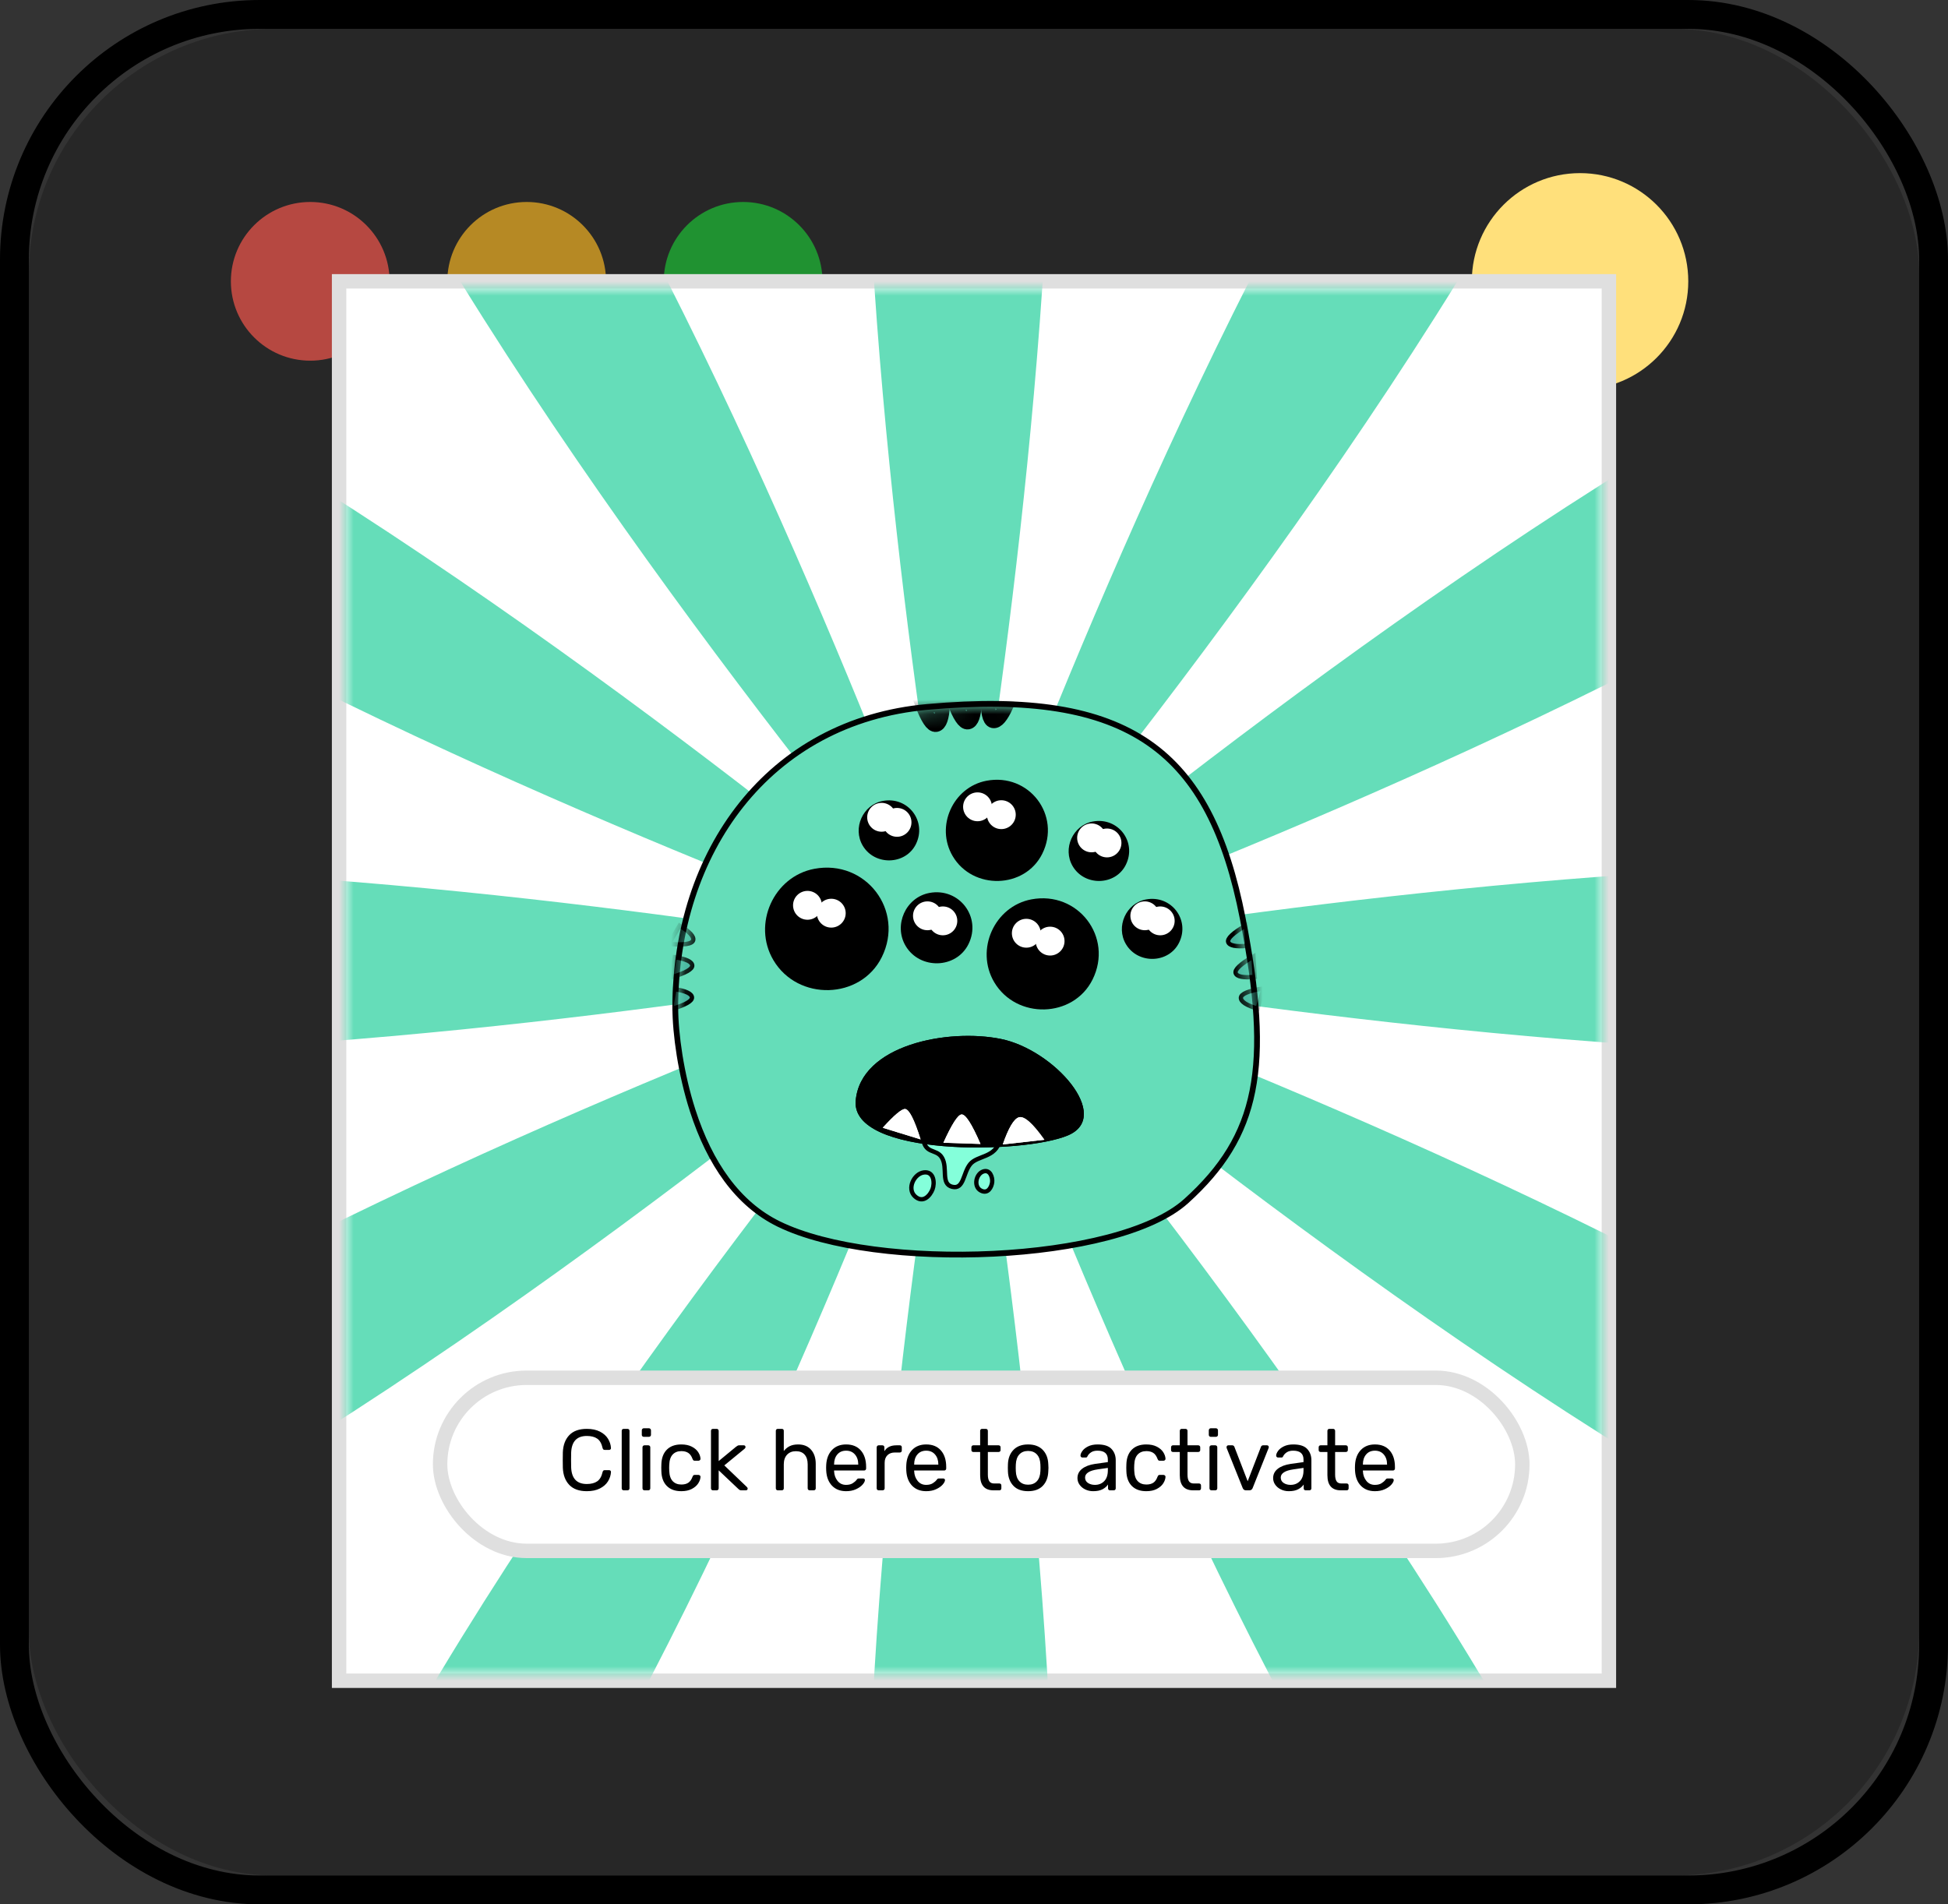 <?xml version="1.0" encoding="UTF-8"?>
<svg width="135px" height="132px" viewBox="0 0 135 132" version="1.1" xmlns="http://www.w3.org/2000/svg" xmlns:xlink="http://www.w3.org/1999/xlink">
    <rect x="0" y="0" width="135" height="132" fill="#333333" stroke="none"/>
    <!-- Generator: Sketch 51.3 (57544) - http://www.bohemiancoding.com/sketch -->
    <title>alien/how-to-step-2</title>
    <desc>Created with Sketch.</desc>
    <defs>
        <rect id="path-1" x="2" y="2" width="131" height="128" rx="17"></rect>
        <rect id="path-3" x="2" y="2" width="131" height="128" rx="17"></rect>
        <rect id="path-5" x="0" y="0" width="87" height="96"></rect>
        <path d="M35.07,34.105 C40.068,29.59 40.907,24.822 38.927,14.697 C36.947,4.571 32.607,-1.173 17.276,0.202 C4.849,1.316 0,12.207 0,20.833 C1.38892812e-16,22.997 0.836,32.609 7.043,35.656 C13.25,38.703 30.073,38.619 35.07,34.105 Z" id="path-7"></path>
        <path d="M0.259,8.05 C2.081,11.486 8.119,10.176 11.206,8.05 C14.294,5.924 16.232,0.089 12.861,0.089 C9.49,0.089 -1.564,4.614 0.259,8.05 Z" id="path-9"></path>
        <path d="M11.093,0.254 C10.988,1.661 10.749,2.409 10.376,2.499 C10.026,2.583 9.386,2.236 8.455,1.46 L11.093,0.254 Z" id="path-10"></path>
        <path d="M6.966,1.831 C7.062,3.342 6.981,4.147 6.722,4.249 C6.481,4.342 5.812,3.95 4.714,3.071 L6.966,1.831 Z" id="path-11"></path>
        <path d="M3.524,3.974 C3.461,5.423 3.297,6.194 3.033,6.286 C2.814,6.363 2.203,6.078 1.199,5.432 L3.524,3.974 Z" id="path-12"></path>
    </defs>
    <g id="alien/how-to-step-2" stroke="none" stroke-width="1" fill="none" fill-rule="evenodd">
        <mask id="mask-2" fill="white">
            <use xlink:href="#path-1"></use>
        </mask>
        <rect stroke="#000000" stroke-width="2" x="1" y="1" width="133" height="130" rx="17"></rect>
        <g id="Group" mask="url(#mask-2)" fill-rule="nonzero">
            <g transform="translate(16, 14)" id="Oval-4">
                <circle fill="#FF6259" cx="5.5" cy="5.5" r="5.5"></circle>
                <circle fill="#FFBF2F" cx="20.5" cy="5.5" r="5.5"></circle>
                <circle fill="#29CC41" cx="35.5" cy="5.5" r="5.5"></circle>
            </g>
        </g>
        <path d="" id="Path-15" stroke="#979797" fill-rule="nonzero" mask="url(#mask-2)"></path>
        <mask id="mask-4" fill="white">
            <use xlink:href="#path-3"></use>
        </mask>
        <use id="Rectangle-3" fill-opacity="0.3" fill="#0D0D0D" fill-rule="nonzero" xlink:href="#path-3"></use>
        <circle id="Oval-3" fill="#FFE07B" fill-rule="nonzero" mask="url(#mask-4)" cx="109.5" cy="19.5" r="7.5"></circle>
        <g id="Shape" mask="url(#mask-4)">
            <g transform="translate(24, 20)">
                <mask id="mask-6" fill="white">
                    <use xlink:href="#path-5"></use>
                </mask>
                <g id="Mask" stroke="none" fill="none" fill-rule="nonzero">
                    <use fill="#FFFFFF" xlink:href="#path-5"></use>
                    <rect stroke="#DFDFDF" stroke-width="1" fill="#FFFFFF" fill-rule="evenodd" x="-0.5" y="-0.5" width="88" height="97"></rect>
                </g>
                <path d="M81.453,-8 C66.412,18.532 42.584,46.416 42.584,46.416 C42.584,46.416 70.468,22.588 97,7.547 L97,22.419 C71.82,36.107 42.584,46.416 42.584,46.416 C42.584,46.416 69.792,41.346 97,40.163 L97,52.837 C69.792,51.654 42.584,46.584 42.584,46.584 C42.584,46.584 71.82,56.893 97,70.581 L97,85.453 C70.468,70.412 42.584,46.584 42.584,46.584 C42.584,46.584 66.412,74.468 81.453,101 L66.581,101 C52.893,75.82 42.584,46.753 42.584,46.584 C42.584,46.584 47.654,73.792 48.837,101 L36.332,101 C37.515,73.792 42.584,46.753 42.584,46.584 C42.584,46.584 32.276,75.82 18.588,101 L3.547,101 C18.588,74.468 42.247,46.584 42.416,46.584 C42.416,46.584 14.532,70.412 -12,85.453 L-12,70.581 C13.18,56.893 42.247,46.584 42.416,46.584 C42.416,46.584 15.208,51.654 -12,52.837 L-12,40.332 C15.208,41.515 42.247,46.584 42.416,46.584 C42.416,46.584 13.18,36.276 -12,22.588 L-12,7.716 C14.532,22.757 42.416,46.416 42.416,46.584 C42.416,46.584 18.588,18.701 3.547,-7.831 L18.419,-7.831 C32.107,17.349 42.416,46.584 42.416,46.584 C42.416,46.584 37.346,19.377 36.163,-7.831 L48.668,-7.831 C47.485,19.377 42.416,46.584 42.416,46.584 C42.416,46.584 52.724,17.349 66.412,-7.831 L81.453,-7.831 L81.453,-8 Z" id="Shape" stroke="none" fill="#65DDB9" fill-rule="nonzero" mask="url(#mask-6)"></path>
                <g id="Group" stroke="none" stroke-width="1" fill="none" fill-rule="evenodd" mask="url(#mask-6)">
                    <g transform="translate(23, 29)">
                        <g id="head-container">
                            <g id="head">
                                <mask id="mask-8" fill="white">
                                    <use xlink:href="#path-7"></use>
                                </mask>
                                <g id="head-mask" fill-rule="nonzero" fill="#65DDB9">
                                    <use xlink:href="#path-7"></use>
                                    <path stroke="#000000" stroke-width="0.4" d="M35.204,34.253 C30.444,38.553 13.731,39.162 6.955,35.836 C4.134,34.451 2.195,31.672 1.003,27.975 C0.191,25.456 -0.2,22.66 -0.2,20.833 C-0.2,10.122 6.207,0.994 17.258,0.002 C31.331,-1.26 36.851,3.039 39.123,14.658 C41.137,24.958 40.21,29.731 35.204,34.253 Z" fill-rule="evenodd"></path>
                                </g>
                                <g id="top-marks" mask="url(#mask-8)" fill="#46B29D" fill-rule="nonzero" stroke="#000000">
                                    <g transform="translate(16.865, -0.787)">
                                        <path d="M1.264,0.553 C0.464,0.747 0.065,0.975 0.065,1.235 C0.065,1.495 0.593,1.726 1.651,1.928 L1.264,0.553 Z" id="top-mark-1" transform="translate(0.858, 1.241) scale(-1, 1) rotate(-80) translate(-0.858, -1.241) "></path>
                                        <path d="M3.478,0.378 C2.679,0.573 2.28,0.8 2.28,1.06 C2.28,1.32 2.808,1.551 3.865,1.753 L3.478,0.378 Z" id="top-mark-2" transform="translate(3.072, 1.066) scale(-1, 1) rotate(-80) translate(-3.072, -1.066) "></path>
                                        <path d="M5.516,0.291 C4.716,0.485 4.317,0.712 4.317,0.972 C4.317,1.232 4.845,1.463 5.902,1.666 L5.516,0.291 Z" id="top-mark-3" transform="translate(5.11, 0.978) scale(-1, 1) rotate(-101) translate(-5.11, -0.978) "></path>
                                    </g>
                                </g>
                                <g id="right-marks" mask="url(#mask-8)" fill="#46B29D" fill-rule="nonzero" stroke="#000000" stroke-width="0.3">
                                    <g transform="translate(39.349, 18.182) rotate(-279) translate(-39.349, -18.182) translate(36.349, 17.182)">
                                        <path d="M1.413,0.66 C1.359,1.456 1.205,1.876 0.95,1.921 C0.696,1.965 0.379,1.499 0,0.525 L1.413,0.66 Z" id="right-mark-1"></path>
                                        <path d="M3.62,0.485 C3.566,1.281 3.412,1.702 3.158,1.746 C2.903,1.79 2.586,1.325 2.208,0.35 L3.62,0.485 Z" id="right-mark-2"></path>
                                        <path d="M5.828,0.632 C5.473,1.364 5.163,1.706 4.899,1.657 C4.634,1.607 4.502,1.055 4.503,-1.42108547e-14 L5.828,0.632 Z" id="right-mark-3"></path>
                                    </g>
                                </g>
                                <g id="left-marks" mask="url(#mask-8)" fill="#46B29D" fill-rule="nonzero" stroke="#000000" stroke-width="0.3">
                                    <g transform="translate(0.216, 18.01) rotate(-85) translate(-0.216, -18.01) translate(-2.784, 17.01)">
                                        <path d="M1.413,0.66 C1.359,1.456 1.205,1.876 0.95,1.921 C0.696,1.965 0.379,1.499 0,0.525 L1.413,0.66 Z" id="left-mark-1"></path>
                                        <path d="M3.62,0.485 C3.566,1.281 3.412,1.702 3.158,1.746 C2.903,1.79 2.586,1.325 2.208,0.35 L3.62,0.485 Z" id="left-mark-2"></path>
                                        <path d="M5.828,0.632 C5.473,1.364 5.163,1.706 4.899,1.657 C4.634,1.607 4.502,1.055 4.503,-1.42108547e-14 L5.828,0.632 Z" id="left-mark-3"></path>
                                    </g>
                                </g>
                                <g id="slime" mask="url(#mask-8)" fill="#84FFDA" fill-rule="nonzero" stroke="#000000" stroke-width="0.3">
                                    <g transform="translate(16.159, 29.376)">
                                        <path d="M6.189,0.794 C5.853,2.016 4.588,1.751 4.056,2.35 C3.524,2.95 3.531,4.087 2.736,3.848 C1.94,3.609 2.505,2.547 2.138,1.814 C1.771,1.08 0.885,1.594 0.885,0.15 L6.189,0.794 Z" id="slime-3" transform="translate(3.537, 2.015) rotate(-3) translate(-3.537, -2.015) "></path>
                                        <path d="M0.879,2.89 C1.577,2.812 1.626,3.639 1.468,4.056 C1.309,4.473 0.822,5.073 0.249,4.548 C-0.325,4.023 0.181,2.968 0.879,2.89 Z" id="slime-2"></path>
                                        <path d="M5.134,2.831 C5.653,2.773 5.69,3.389 5.572,3.699 C5.454,4.009 5.091,4.455 4.665,4.065 C4.238,3.674 4.614,2.889 5.134,2.831 Z" id="slime-1" transform="translate(5.053, 3.522) rotate(-14) translate(-5.053, -3.522) "></path>
                                    </g>
                                </g>
                                <g id="mouth" mask="url(#mask-8)" fill-rule="nonzero">
                                    <g transform="translate(19.963, 26.813) scale(1, -1) rotate(23) translate(-19.963, -26.813) translate(12.463, 21.313)">
                                        <g id="mouth-bg">
                                            <use fill="#000000" xlink:href="#path-9"></use>
                                            <use fill="#000000" xlink:href="#path-9"></use>
                                        </g>
                                        <g id="tooth-3" transform="translate(9.774, 1.382) rotate(8) translate(-9.774, -1.382) ">
                                            <use fill="#FFFFFF" xlink:href="#path-10"></use>
                                            <use fill="#FFFFFF" xlink:href="#path-10"></use>
                                        </g>
                                        <g id="tooth-2" transform="translate(5.859, 3.047) rotate(4) translate(-5.859, -3.047) ">
                                            <use fill="#FFFFFF" xlink:href="#path-11"></use>
                                            <use fill="#FFFFFF" xlink:href="#path-11"></use>
                                        </g>
                                        <g id="tooth-1" transform="translate(2.361, 5.136) rotate(-8) translate(-2.361, -5.136) ">
                                            <use fill="#FFFFFF" xlink:href="#path-12"></use>
                                            <use fill="#FFFFFF" xlink:href="#path-12"></use>
                                        </g>
                                    </g>
                                </g>
                            </g>
                        </g>
                        <g id="eyes" transform="translate(6, 5)">
                            <g id="eye7" transform="translate(12.502, 0)">
                                <path d="M2.868,0.117 C0.534,0.557 -0.693,3.292 0.523,5.346 C1.924,7.713 5.518,7.615 6.729,5.178 C8.057,2.505 5.812,-0.438 2.868,0.117" id="head-left-eye" fill="#000000"></path>
                                <g id="head-left-glare" transform="translate(1.537, 1.223)" fill="#FFFFFF" fill-rule="nonzero">
                                    <ellipse id="head-left-glare-2" cx="0.706" cy="0.701" rx="1" ry="1"></ellipse>
                                    <ellipse id="head-left-glare-1" cx="2.354" cy="1.246" rx="1" ry="1"></ellipse>
                                </g>
                            </g>
                            <g id="eye6" transform="translate(0, 6.115)">
                                <path d="M3.435,0.107 C0.61,0.639 -0.874,3.949 0.597,6.436 C2.292,9.3 6.642,9.182 8.108,6.232 C9.715,2.997 6.998,-0.564 3.435,0.107" id="head-left-eye" fill="#000000"></path>
                                <g id="head-left-glare" transform="translate(2.254, 1.936)" fill="#FFFFFF" fill-rule="nonzero">
                                    <ellipse id="head-left-glare-2" cx="0.706" cy="0.701" rx="1" ry="1"></ellipse>
                                    <ellipse id="head-left-glare-1" cx="2.354" cy="1.246" rx="1" ry="1"></ellipse>
                                </g>
                            </g>
                            <g id="eye5" transform="translate(15.371, 8.255)">
                                <path d="M3.105,0.085 C0.542,0.568 -0.805,3.571 0.53,5.827 C2.069,8.427 6.015,8.319 7.345,5.642 C8.804,2.707 6.338,-0.524 3.105,0.085" id="head-left-eye" fill="#000000"></path>
                                <g id="head-left-glare" transform="translate(2.049, 1.732)" fill="#FFFFFF" fill-rule="nonzero">
                                    <ellipse id="head-left-glare-2" cx="0.706" cy="0.701" rx="1" ry="1"></ellipse>
                                    <ellipse id="head-left-glare-1" cx="2.354" cy="1.246" rx="1" ry="1"></ellipse>
                                </g>
                            </g>
                            <g id="eye4" transform="translate(6.456, 1.427)">
                                <path d="M1.725,0.09 C0.34,0.351 -0.387,1.973 0.334,3.191 C1.165,4.595 3.296,4.537 4.014,3.091 C4.802,1.506 3.47,-0.239 1.725,0.09" id="head-left-eye" fill="#000000"></path>
                                <g id="head-left-glare" transform="translate(1.23, 0.815)" fill="#FFFFFF" fill-rule="nonzero">
                                    <ellipse id="head-left-glare-2" cx="0.412" cy="0.409" rx="1" ry="1"></ellipse>
                                    <circle id="head-left-glare-1" cx="1.48" cy="0.76" r="1"></circle>
                                </g>
                            </g>
                            <g id="eye3" transform="translate(24.696, 8.255)">
                                <path d="M1.725,0.09 C0.34,0.351 -0.387,1.973 0.334,3.191 C1.165,4.595 3.296,4.537 4.014,3.091 C4.802,1.506 3.47,-0.239 1.725,0.09" id="head-left-eye" fill="#000000"></path>
                                <g id="head-left-glare" transform="translate(1.23, 0.815)" fill="#FFFFFF" fill-rule="nonzero">
                                    <ellipse id="head-left-glare-2" cx="0.412" cy="0.409" rx="1" ry="1"></ellipse>
                                    <circle id="head-left-glare-1" cx="1.48" cy="0.76" r="1"></circle>
                                </g>
                            </g>
                            <g id="eye2" transform="translate(9.325, 7.847)">
                                <path d="M2.082,0.048 C0.443,0.356 -0.417,2.276 0.436,3.718 C1.419,5.379 3.941,5.31 4.791,3.599 C5.723,1.724 4.148,-0.342 2.082,0.048" id="head-left-eye" fill="#000000"></path>
                                <g id="head-left-glare" transform="translate(1.537, 1.223)" fill="#FFFFFF" fill-rule="nonzero">
                                    <ellipse id="head-left-glare-2" cx="0.412" cy="0.409" rx="1" ry="1"></ellipse>
                                    <circle id="head-left-glare-1" cx="1.48" cy="0.76" r="1"></circle>
                                </g>
                            </g>
                            <g id="eye1" transform="translate(21.007, 2.854)">
                                <path d="M1.725,0.09 C0.34,0.351 -0.387,1.973 0.334,3.191 C1.165,4.595 3.296,4.537 4.014,3.091 C4.802,1.506 3.47,-0.239 1.725,0.09" id="head-left-eye" fill="#000000"></path>
                                <g id="head-left-glare" transform="translate(1.23, 0.815)" fill="#FFFFFF" fill-rule="nonzero">
                                    <ellipse id="head-left-glare-2" cx="0.412" cy="0.409" rx="1" ry="1"></ellipse>
                                    <circle id="head-left-glare-1" cx="1.48" cy="0.76" r="1"></circle>
                                </g>
                            </g>
                        </g>
                    </g>
                </g>
                <g id="Group-2" stroke="none" stroke-width="1" fill="none" fill-rule="evenodd" mask="url(#mask-6)">
                    <g transform="translate(6, 75)">
                        <rect id="Rectangle" stroke="#DFDFDF" stroke-width="1" fill="#FFFFFF" fill-rule="nonzero" x="0.5" y="0.5" width="75" height="12" rx="6"></rect>
                        <path d="M10.668,8.362 C10.136,8.362 9.731,8.217 9.453,7.927 C9.175,7.637 9.026,7.24 9.006,6.736 C9.002,6.628 9,6.452 9,6.208 C9,5.96 9.002,5.78 9.006,5.668 C9.026,5.164 9.175,4.767 9.453,4.477 C9.731,4.187 10.136,4.042 10.668,4.042 C11.024,4.042 11.326,4.105 11.574,4.231 C11.822,4.357 12.009,4.522 12.135,4.726 C12.261,4.93 12.33,5.148 12.342,5.38 C12.342,5.416 12.329,5.445 12.303,5.467 C12.277,5.489 12.246,5.5 12.21,5.5 L11.91,5.5 C11.87,5.5 11.838,5.49 11.814,5.47 C11.79,5.45 11.772,5.416 11.76,5.368 C11.692,5.06 11.569,4.844 11.391,4.72 C11.213,4.596 10.972,4.534 10.668,4.534 C9.972,4.534 9.61,4.922 9.582,5.698 C9.578,5.806 9.576,5.972 9.576,6.196 C9.576,6.42 9.578,6.59 9.582,6.706 C9.61,7.478 9.972,7.864 10.668,7.864 C10.968,7.864 11.208,7.802 11.388,7.678 C11.568,7.554 11.692,7.34 11.76,7.036 C11.772,6.988 11.79,6.954 11.814,6.934 C11.838,6.914 11.87,6.904 11.91,6.904 L12.21,6.904 C12.246,6.904 12.277,6.915 12.303,6.937 C12.329,6.959 12.342,6.988 12.342,7.024 C12.33,7.256 12.261,7.474 12.135,7.678 C12.009,7.882 11.822,8.047 11.574,8.173 C11.326,8.299 11.024,8.362 10.668,8.362 Z M13.224,8.302 C13.184,8.302 13.151,8.289 13.125,8.263 C13.099,8.237 13.086,8.204 13.086,8.164 L13.086,4.18 C13.086,4.136 13.099,4.102 13.125,4.078 C13.151,4.054 13.184,4.042 13.224,4.042 L13.488,4.042 C13.528,4.042 13.561,4.055 13.587,4.081 C13.613,4.107 13.626,4.14 13.626,4.18 L13.626,8.164 C13.626,8.204 13.613,8.237 13.587,8.263 C13.561,8.289 13.528,8.302 13.488,8.302 L13.224,8.302 Z M14.616,4.594 C14.576,4.594 14.543,4.581 14.517,4.555 C14.491,4.529 14.478,4.496 14.478,4.456 L14.478,4.144 C14.478,4.104 14.491,4.07 14.517,4.042 C14.543,4.014 14.576,4 14.616,4 L14.97,4 C15.01,4 15.044,4.014 15.072,4.042 C15.1,4.07 15.114,4.104 15.114,4.144 L15.114,4.456 C15.114,4.496 15.1,4.529 15.072,4.555 C15.044,4.581 15.01,4.594 14.97,4.594 L14.616,4.594 Z M14.664,8.302 C14.624,8.302 14.591,8.289 14.565,8.263 C14.539,8.237 14.526,8.204 14.526,8.164 L14.526,5.32 C14.526,5.28 14.539,5.247 14.565,5.221 C14.591,5.195 14.624,5.182 14.664,5.182 L14.928,5.182 C14.968,5.182 15.001,5.195 15.027,5.221 C15.053,5.247 15.066,5.28 15.066,5.32 L15.066,8.164 C15.066,8.204 15.053,8.237 15.027,8.263 C15.001,8.289 14.968,8.302 14.928,8.302 L14.664,8.302 Z M17.214,8.362 C16.786,8.362 16.452,8.241 16.212,7.999 C15.972,7.757 15.846,7.418 15.834,6.982 L15.828,6.742 L15.834,6.502 C15.846,6.066 15.972,5.727 16.212,5.485 C16.452,5.243 16.786,5.122 17.214,5.122 C17.502,5.122 17.745,5.173 17.943,5.275 C18.141,5.377 18.289,5.504 18.387,5.656 C18.485,5.808 18.538,5.96 18.546,6.112 C18.55,6.148 18.537,6.18 18.507,6.208 C18.477,6.236 18.444,6.25 18.408,6.25 L18.144,6.25 C18.104,6.25 18.074,6.241 18.054,6.223 C18.034,6.205 18.014,6.172 17.994,6.124 C17.922,5.928 17.823,5.789 17.697,5.707 C17.571,5.625 17.412,5.584 17.22,5.584 C16.968,5.584 16.768,5.662 16.62,5.818 C16.472,5.974 16.392,6.212 16.38,6.532 L16.374,6.742 L16.38,6.952 C16.392,7.272 16.472,7.51 16.62,7.666 C16.768,7.822 16.968,7.9 17.22,7.9 C17.416,7.9 17.576,7.859 17.7,7.777 C17.824,7.695 17.922,7.556 17.994,7.36 C18.014,7.312 18.034,7.279 18.054,7.261 C18.074,7.243 18.104,7.234 18.144,7.234 L18.408,7.234 C18.444,7.234 18.477,7.248 18.507,7.276 C18.537,7.304 18.55,7.336 18.546,7.372 C18.538,7.52 18.485,7.67 18.387,7.822 C18.289,7.974 18.141,8.102 17.943,8.206 C17.745,8.31 17.502,8.362 17.214,8.362 Z M19.41,8.302 C19.37,8.302 19.337,8.289 19.311,8.263 C19.285,8.237 19.272,8.204 19.272,8.164 L19.272,4.18 C19.272,4.136 19.285,4.102 19.311,4.078 C19.337,4.054 19.37,4.042 19.41,4.042 L19.668,4.042 C19.708,4.042 19.741,4.055 19.767,4.081 C19.793,4.107 19.806,4.14 19.806,4.18 L19.806,6.274 L21.006,5.284 C21.066,5.24 21.108,5.212 21.132,5.2 C21.156,5.188 21.194,5.182 21.246,5.182 L21.546,5.182 C21.582,5.182 21.611,5.193 21.633,5.215 C21.655,5.237 21.666,5.268 21.666,5.308 C21.666,5.344 21.644,5.382 21.6,5.422 L20.196,6.574 L21.75,8.062 C21.794,8.106 21.816,8.144 21.816,8.176 C21.816,8.212 21.805,8.242 21.783,8.266 C21.761,8.29 21.732,8.302 21.696,8.302 L21.402,8.302 C21.342,8.302 21.299,8.296 21.273,8.284 C21.247,8.272 21.21,8.244 21.162,8.2 L19.806,6.916 L19.806,8.164 C19.806,8.204 19.793,8.237 19.767,8.263 C19.741,8.289 19.708,8.302 19.668,8.302 L19.41,8.302 Z M23.904,8.302 C23.864,8.302 23.831,8.289 23.805,8.263 C23.779,8.237 23.766,8.204 23.766,8.164 L23.766,4.18 C23.766,4.136 23.779,4.102 23.805,4.078 C23.831,4.054 23.864,4.042 23.904,4.042 L24.18,4.042 C24.224,4.042 24.258,4.054 24.282,4.078 C24.306,4.102 24.318,4.136 24.318,4.18 L24.318,5.578 C24.434,5.43 24.571,5.317 24.729,5.239 C24.887,5.161 25.082,5.122 25.314,5.122 C25.698,5.122 25.997,5.245 26.211,5.491 C26.425,5.737 26.532,6.062 26.532,6.466 L26.532,8.164 C26.532,8.204 26.519,8.237 26.493,8.263 C26.467,8.289 26.434,8.302 26.394,8.302 L26.112,8.302 C26.072,8.302 26.039,8.289 26.013,8.263 C25.987,8.237 25.974,8.204 25.974,8.164 L25.974,6.502 C25.974,6.214 25.904,5.99 25.764,5.83 C25.624,5.67 25.422,5.59 25.158,5.59 C24.902,5.59 24.698,5.671 24.546,5.833 C24.394,5.995 24.318,6.218 24.318,6.502 L24.318,8.164 C24.318,8.204 24.305,8.237 24.279,8.263 C24.253,8.289 24.22,8.302 24.18,8.302 L23.904,8.302 Z M28.638,8.362 C28.23,8.362 27.904,8.235 27.66,7.981 C27.416,7.727 27.282,7.38 27.258,6.94 L27.252,6.736 L27.258,6.538 C27.282,6.106 27.416,5.762 27.66,5.506 C27.904,5.25 28.23,5.122 28.638,5.122 C29.078,5.122 29.419,5.262 29.661,5.542 C29.903,5.822 30.024,6.202 30.024,6.682 L30.024,6.79 C30.024,6.83 30.011,6.863 29.985,6.889 C29.959,6.915 29.926,6.928 29.886,6.928 L27.804,6.928 L27.804,6.982 C27.816,7.242 27.896,7.464 28.044,7.648 C28.192,7.832 28.388,7.924 28.632,7.924 C28.82,7.924 28.973,7.887 29.091,7.813 C29.209,7.739 29.298,7.662 29.358,7.582 C29.394,7.534 29.422,7.505 29.442,7.495 C29.462,7.485 29.496,7.48 29.544,7.48 L29.808,7.48 C29.844,7.48 29.875,7.49 29.901,7.51 C29.927,7.53 29.94,7.556 29.94,7.588 C29.94,7.676 29.886,7.782 29.778,7.906 C29.67,8.03 29.517,8.137 29.319,8.227 C29.121,8.317 28.894,8.362 28.638,8.362 Z M29.478,6.52 L29.478,6.502 C29.478,6.222 29.402,5.994 29.25,5.818 C29.098,5.642 28.894,5.554 28.638,5.554 C28.378,5.554 28.174,5.642 28.026,5.818 C27.878,5.994 27.804,6.222 27.804,6.502 L27.804,6.52 L29.478,6.52 Z M30.894,8.302 C30.854,8.302 30.821,8.289 30.795,8.263 C30.769,8.237 30.756,8.204 30.756,8.164 L30.756,5.326 C30.756,5.286 30.769,5.252 30.795,5.224 C30.821,5.196 30.854,5.182 30.894,5.182 L31.146,5.182 C31.19,5.182 31.225,5.195 31.251,5.221 C31.277,5.247 31.29,5.282 31.29,5.326 L31.29,5.59 C31.454,5.318 31.732,5.182 32.124,5.182 L32.358,5.182 C32.402,5.182 32.436,5.194 32.46,5.218 C32.484,5.242 32.496,5.276 32.496,5.32 L32.496,5.542 C32.496,5.582 32.484,5.615 32.46,5.641 C32.436,5.667 32.402,5.68 32.358,5.68 L32.016,5.68 C31.796,5.68 31.623,5.744 31.497,5.872 C31.371,6 31.308,6.174 31.308,6.394 L31.308,8.164 C31.308,8.204 31.294,8.237 31.266,8.263 C31.238,8.289 31.204,8.302 31.164,8.302 L30.894,8.302 Z M34.188,8.362 C33.78,8.362 33.454,8.235 33.21,7.981 C32.966,7.727 32.832,7.38 32.808,6.94 L32.802,6.736 L32.808,6.538 C32.832,6.106 32.966,5.762 33.21,5.506 C33.454,5.25 33.78,5.122 34.188,5.122 C34.628,5.122 34.969,5.262 35.211,5.542 C35.453,5.822 35.574,6.202 35.574,6.682 L35.574,6.79 C35.574,6.83 35.561,6.863 35.535,6.889 C35.509,6.915 35.476,6.928 35.436,6.928 L33.354,6.928 L33.354,6.982 C33.366,7.242 33.446,7.464 33.594,7.648 C33.742,7.832 33.938,7.924 34.182,7.924 C34.37,7.924 34.523,7.887 34.641,7.813 C34.759,7.739 34.848,7.662 34.908,7.582 C34.944,7.534 34.972,7.505 34.992,7.495 C35.012,7.485 35.046,7.48 35.094,7.48 L35.358,7.48 C35.394,7.48 35.425,7.49 35.451,7.51 C35.477,7.53 35.49,7.556 35.49,7.588 C35.49,7.676 35.436,7.782 35.328,7.906 C35.22,8.03 35.067,8.137 34.869,8.227 C34.671,8.317 34.444,8.362 34.188,8.362 Z M35.028,6.52 L35.028,6.502 C35.028,6.222 34.952,5.994 34.8,5.818 C34.648,5.642 34.444,5.554 34.188,5.554 C33.928,5.554 33.724,5.642 33.576,5.818 C33.428,5.994 33.354,6.222 33.354,6.502 L33.354,6.52 L35.028,6.52 Z M38.856,8.302 C38.236,8.302 37.926,7.952 37.926,7.252 L37.926,5.644 L37.452,5.644 C37.412,5.644 37.38,5.632 37.356,5.608 C37.332,5.584 37.32,5.552 37.32,5.512 L37.32,5.32 C37.32,5.28 37.332,5.247 37.356,5.221 C37.38,5.195 37.412,5.182 37.452,5.182 L37.926,5.182 L37.926,4.18 C37.926,4.14 37.938,4.107 37.962,4.081 C37.986,4.055 38.018,4.042 38.058,4.042 L38.322,4.042 C38.362,4.042 38.395,4.055 38.421,4.081 C38.447,4.107 38.46,4.14 38.46,4.18 L38.46,5.182 L39.204,5.182 C39.244,5.182 39.277,5.195 39.303,5.221 C39.329,5.247 39.342,5.28 39.342,5.32 L39.342,5.512 C39.342,5.552 39.329,5.584 39.303,5.608 C39.277,5.632 39.244,5.644 39.204,5.644 L38.46,5.644 L38.46,7.21 C38.46,7.414 38.493,7.568 38.559,7.672 C38.625,7.776 38.738,7.828 38.898,7.828 L39.264,7.828 C39.304,7.828 39.336,7.841 39.36,7.867 C39.384,7.893 39.396,7.926 39.396,7.966 L39.396,8.164 C39.396,8.204 39.384,8.237 39.36,8.263 C39.336,8.289 39.304,8.302 39.264,8.302 L38.856,8.302 Z M41.25,8.362 C40.81,8.362 40.471,8.238 40.233,7.99 C39.995,7.742 39.868,7.412 39.852,7 L39.846,6.742 L39.852,6.484 C39.868,6.072 39.997,5.742 40.239,5.494 C40.481,5.246 40.818,5.122 41.25,5.122 C41.682,5.122 42.019,5.246 42.261,5.494 C42.503,5.742 42.632,6.072 42.648,6.484 C42.656,6.572 42.66,6.658 42.66,6.742 C42.66,6.826 42.656,6.912 42.648,7 C42.632,7.412 42.505,7.742 42.267,7.99 C42.029,8.238 41.69,8.362 41.25,8.362 Z M41.25,7.912 C41.506,7.912 41.709,7.831 41.859,7.669 C42.009,7.507 42.09,7.274 42.102,6.97 C42.106,6.93 42.108,6.854 42.108,6.742 C42.108,6.63 42.106,6.554 42.102,6.514 C42.09,6.21 42.009,5.977 41.859,5.815 C41.709,5.653 41.506,5.572 41.25,5.572 C40.994,5.572 40.791,5.653 40.641,5.815 C40.491,5.977 40.41,6.21 40.398,6.514 L40.392,6.742 L40.398,6.97 C40.41,7.274 40.491,7.507 40.641,7.669 C40.791,7.831 40.994,7.912 41.25,7.912 Z M45.756,8.362 C45.56,8.362 45.379,8.322 45.213,8.242 C45.047,8.162 44.915,8.053 44.817,7.915 C44.719,7.777 44.67,7.624 44.67,7.456 C44.67,7.192 44.778,6.976 44.994,6.808 C45.21,6.64 45.504,6.528 45.876,6.472 L46.776,6.346 L46.776,6.172 C46.776,5.76 46.538,5.554 46.062,5.554 C45.878,5.554 45.73,5.591 45.618,5.665 C45.506,5.739 45.424,5.826 45.372,5.926 C45.356,5.966 45.339,5.993 45.321,6.007 C45.303,6.021 45.278,6.028 45.246,6.028 L45.012,6.028 C44.976,6.028 44.945,6.015 44.919,5.989 C44.893,5.963 44.88,5.932 44.88,5.896 C44.88,5.804 44.923,5.697 45.009,5.575 C45.095,5.453 45.228,5.347 45.408,5.257 C45.588,5.167 45.808,5.122 46.068,5.122 C46.516,5.122 46.837,5.226 47.031,5.434 C47.225,5.642 47.322,5.902 47.322,6.214 L47.322,8.164 C47.322,8.204 47.309,8.237 47.283,8.263 C47.257,8.289 47.224,8.302 47.184,8.302 L46.92,8.302 C46.88,8.302 46.848,8.289 46.824,8.263 C46.8,8.237 46.788,8.204 46.788,8.164 L46.788,7.9 C46.7,8.032 46.572,8.142 46.404,8.23 C46.236,8.318 46.02,8.362 45.756,8.362 Z M45.876,7.924 C46.14,7.924 46.356,7.838 46.524,7.666 C46.692,7.494 46.776,7.244 46.776,6.916 L46.776,6.748 L46.074,6.85 C45.786,6.89 45.568,6.958 45.42,7.054 C45.272,7.15 45.198,7.27 45.198,7.414 C45.198,7.578 45.265,7.704 45.399,7.792 C45.533,7.88 45.692,7.924 45.876,7.924 Z M49.44,8.362 C49.012,8.362 48.678,8.241 48.438,7.999 C48.198,7.757 48.072,7.418 48.06,6.982 L48.054,6.742 L48.06,6.502 C48.072,6.066 48.198,5.727 48.438,5.485 C48.678,5.243 49.012,5.122 49.44,5.122 C49.728,5.122 49.971,5.173 50.169,5.275 C50.367,5.377 50.515,5.504 50.613,5.656 C50.711,5.808 50.764,5.96 50.772,6.112 C50.776,6.148 50.763,6.18 50.733,6.208 C50.703,6.236 50.67,6.25 50.634,6.25 L50.37,6.25 C50.33,6.25 50.3,6.241 50.28,6.223 C50.26,6.205 50.24,6.172 50.22,6.124 C50.148,5.928 50.049,5.789 49.923,5.707 C49.797,5.625 49.638,5.584 49.446,5.584 C49.194,5.584 48.994,5.662 48.846,5.818 C48.698,5.974 48.618,6.212 48.606,6.532 L48.6,6.742 L48.606,6.952 C48.618,7.272 48.698,7.51 48.846,7.666 C48.994,7.822 49.194,7.9 49.446,7.9 C49.642,7.9 49.802,7.859 49.926,7.777 C50.05,7.695 50.148,7.556 50.22,7.36 C50.24,7.312 50.26,7.279 50.28,7.261 C50.3,7.243 50.33,7.234 50.37,7.234 L50.634,7.234 C50.67,7.234 50.703,7.248 50.733,7.276 C50.763,7.304 50.776,7.336 50.772,7.372 C50.764,7.52 50.711,7.67 50.613,7.822 C50.515,7.974 50.367,8.102 50.169,8.206 C49.971,8.31 49.728,8.362 49.44,8.362 Z M52.692,8.302 C52.072,8.302 51.762,7.952 51.762,7.252 L51.762,5.644 L51.288,5.644 C51.248,5.644 51.216,5.632 51.192,5.608 C51.168,5.584 51.156,5.552 51.156,5.512 L51.156,5.32 C51.156,5.28 51.168,5.247 51.192,5.221 C51.216,5.195 51.248,5.182 51.288,5.182 L51.762,5.182 L51.762,4.18 C51.762,4.14 51.774,4.107 51.798,4.081 C51.822,4.055 51.854,4.042 51.894,4.042 L52.158,4.042 C52.198,4.042 52.231,4.055 52.257,4.081 C52.283,4.107 52.296,4.14 52.296,4.18 L52.296,5.182 L53.04,5.182 C53.08,5.182 53.113,5.195 53.139,5.221 C53.165,5.247 53.178,5.28 53.178,5.32 L53.178,5.512 C53.178,5.552 53.165,5.584 53.139,5.608 C53.113,5.632 53.08,5.644 53.04,5.644 L52.296,5.644 L52.296,7.21 C52.296,7.414 52.329,7.568 52.395,7.672 C52.461,7.776 52.574,7.828 52.734,7.828 L53.1,7.828 C53.14,7.828 53.172,7.841 53.196,7.867 C53.22,7.893 53.232,7.926 53.232,7.966 L53.232,8.164 C53.232,8.204 53.22,8.237 53.196,8.263 C53.172,8.289 53.14,8.302 53.1,8.302 L52.692,8.302 Z M53.91,4.594 C53.87,4.594 53.837,4.581 53.811,4.555 C53.785,4.529 53.772,4.496 53.772,4.456 L53.772,4.144 C53.772,4.104 53.785,4.07 53.811,4.042 C53.837,4.014 53.87,4 53.91,4 L54.264,4 C54.304,4 54.338,4.014 54.366,4.042 C54.394,4.07 54.408,4.104 54.408,4.144 L54.408,4.456 C54.408,4.496 54.394,4.529 54.366,4.555 C54.338,4.581 54.304,4.594 54.264,4.594 L53.91,4.594 Z M53.958,8.302 C53.918,8.302 53.885,8.289 53.859,8.263 C53.833,8.237 53.82,8.204 53.82,8.164 L53.82,5.32 C53.82,5.28 53.833,5.247 53.859,5.221 C53.885,5.195 53.918,5.182 53.958,5.182 L54.222,5.182 C54.262,5.182 54.295,5.195 54.321,5.221 C54.347,5.247 54.36,5.28 54.36,5.32 L54.36,8.164 C54.36,8.204 54.347,8.237 54.321,8.263 C54.295,8.289 54.262,8.302 54.222,8.302 L53.958,8.302 Z M56.346,8.302 C56.242,8.302 56.168,8.252 56.124,8.152 L55.008,5.368 C55.004,5.356 55.002,5.336 55.002,5.308 C55.002,5.272 55.014,5.242 55.038,5.218 C55.062,5.194 55.09,5.182 55.122,5.182 L55.398,5.182 C55.462,5.182 55.51,5.214 55.542,5.278 L56.466,7.672 L57.39,5.278 C57.398,5.254 57.415,5.232 57.441,5.212 C57.467,5.192 57.498,5.182 57.534,5.182 L57.81,5.182 C57.842,5.182 57.87,5.194 57.894,5.218 C57.918,5.242 57.93,5.272 57.93,5.308 L57.918,5.368 L56.808,8.152 C56.764,8.252 56.69,8.302 56.586,8.302 L56.346,8.302 Z M59.316,8.362 C59.12,8.362 58.939,8.322 58.773,8.242 C58.607,8.162 58.475,8.053 58.377,7.915 C58.279,7.777 58.23,7.624 58.23,7.456 C58.23,7.192 58.338,6.976 58.554,6.808 C58.77,6.64 59.064,6.528 59.436,6.472 L60.336,6.346 L60.336,6.172 C60.336,5.76 60.098,5.554 59.622,5.554 C59.438,5.554 59.29,5.591 59.178,5.665 C59.066,5.739 58.984,5.826 58.932,5.926 C58.916,5.966 58.899,5.993 58.881,6.007 C58.863,6.021 58.838,6.028 58.806,6.028 L58.572,6.028 C58.536,6.028 58.505,6.015 58.479,5.989 C58.453,5.963 58.44,5.932 58.44,5.896 C58.44,5.804 58.483,5.697 58.569,5.575 C58.655,5.453 58.788,5.347 58.968,5.257 C59.148,5.167 59.368,5.122 59.628,5.122 C60.076,5.122 60.397,5.226 60.591,5.434 C60.785,5.642 60.882,5.902 60.882,6.214 L60.882,8.164 C60.882,8.204 60.869,8.237 60.843,8.263 C60.817,8.289 60.784,8.302 60.744,8.302 L60.48,8.302 C60.44,8.302 60.408,8.289 60.384,8.263 C60.36,8.237 60.348,8.204 60.348,8.164 L60.348,7.9 C60.26,8.032 60.132,8.142 59.964,8.23 C59.796,8.318 59.58,8.362 59.316,8.362 Z M59.436,7.924 C59.7,7.924 59.916,7.838 60.084,7.666 C60.252,7.494 60.336,7.244 60.336,6.916 L60.336,6.748 L59.634,6.85 C59.346,6.89 59.128,6.958 58.98,7.054 C58.832,7.15 58.758,7.27 58.758,7.414 C58.758,7.578 58.825,7.704 58.959,7.792 C59.093,7.88 59.252,7.924 59.436,7.924 Z M62.922,8.302 C62.302,8.302 61.992,7.952 61.992,7.252 L61.992,5.644 L61.518,5.644 C61.478,5.644 61.446,5.632 61.422,5.608 C61.398,5.584 61.386,5.552 61.386,5.512 L61.386,5.32 C61.386,5.28 61.398,5.247 61.422,5.221 C61.446,5.195 61.478,5.182 61.518,5.182 L61.992,5.182 L61.992,4.18 C61.992,4.14 62.004,4.107 62.028,4.081 C62.052,4.055 62.084,4.042 62.124,4.042 L62.388,4.042 C62.428,4.042 62.461,4.055 62.487,4.081 C62.513,4.107 62.526,4.14 62.526,4.18 L62.526,5.182 L63.27,5.182 C63.31,5.182 63.343,5.195 63.369,5.221 C63.395,5.247 63.408,5.28 63.408,5.32 L63.408,5.512 C63.408,5.552 63.395,5.584 63.369,5.608 C63.343,5.632 63.31,5.644 63.27,5.644 L62.526,5.644 L62.526,7.21 C62.526,7.414 62.559,7.568 62.625,7.672 C62.691,7.776 62.804,7.828 62.964,7.828 L63.33,7.828 C63.37,7.828 63.402,7.841 63.426,7.867 C63.45,7.893 63.462,7.926 63.462,7.966 L63.462,8.164 C63.462,8.204 63.45,8.237 63.426,8.263 C63.402,8.289 63.37,8.302 63.33,8.302 L62.922,8.302 Z M65.286,8.362 C64.878,8.362 64.552,8.235 64.308,7.981 C64.064,7.727 63.93,7.38 63.906,6.94 L63.9,6.736 L63.906,6.538 C63.93,6.106 64.064,5.762 64.308,5.506 C64.552,5.25 64.878,5.122 65.286,5.122 C65.726,5.122 66.067,5.262 66.309,5.542 C66.551,5.822 66.672,6.202 66.672,6.682 L66.672,6.79 C66.672,6.83 66.659,6.863 66.633,6.889 C66.607,6.915 66.574,6.928 66.534,6.928 L64.452,6.928 L64.452,6.982 C64.464,7.242 64.544,7.464 64.692,7.648 C64.84,7.832 65.036,7.924 65.28,7.924 C65.468,7.924 65.621,7.887 65.739,7.813 C65.857,7.739 65.946,7.662 66.006,7.582 C66.042,7.534 66.07,7.505 66.09,7.495 C66.11,7.485 66.144,7.48 66.192,7.48 L66.456,7.48 C66.492,7.48 66.523,7.49 66.549,7.51 C66.575,7.53 66.588,7.556 66.588,7.588 C66.588,7.676 66.534,7.782 66.426,7.906 C66.318,8.03 66.165,8.137 65.967,8.227 C65.769,8.317 65.542,8.362 65.286,8.362 Z M66.126,6.52 L66.126,6.502 C66.126,6.222 66.05,5.994 65.898,5.818 C65.746,5.642 65.542,5.554 65.286,5.554 C65.026,5.554 64.822,5.642 64.674,5.818 C64.526,5.994 64.452,6.222 64.452,6.502 L64.452,6.52 L66.126,6.52 Z" id="Click-here-to-activa" stroke="none" fill="#000000" fill-rule="evenodd"></path>
                    </g>
                </g>
            </g>
        </g>
    </g>
</svg>